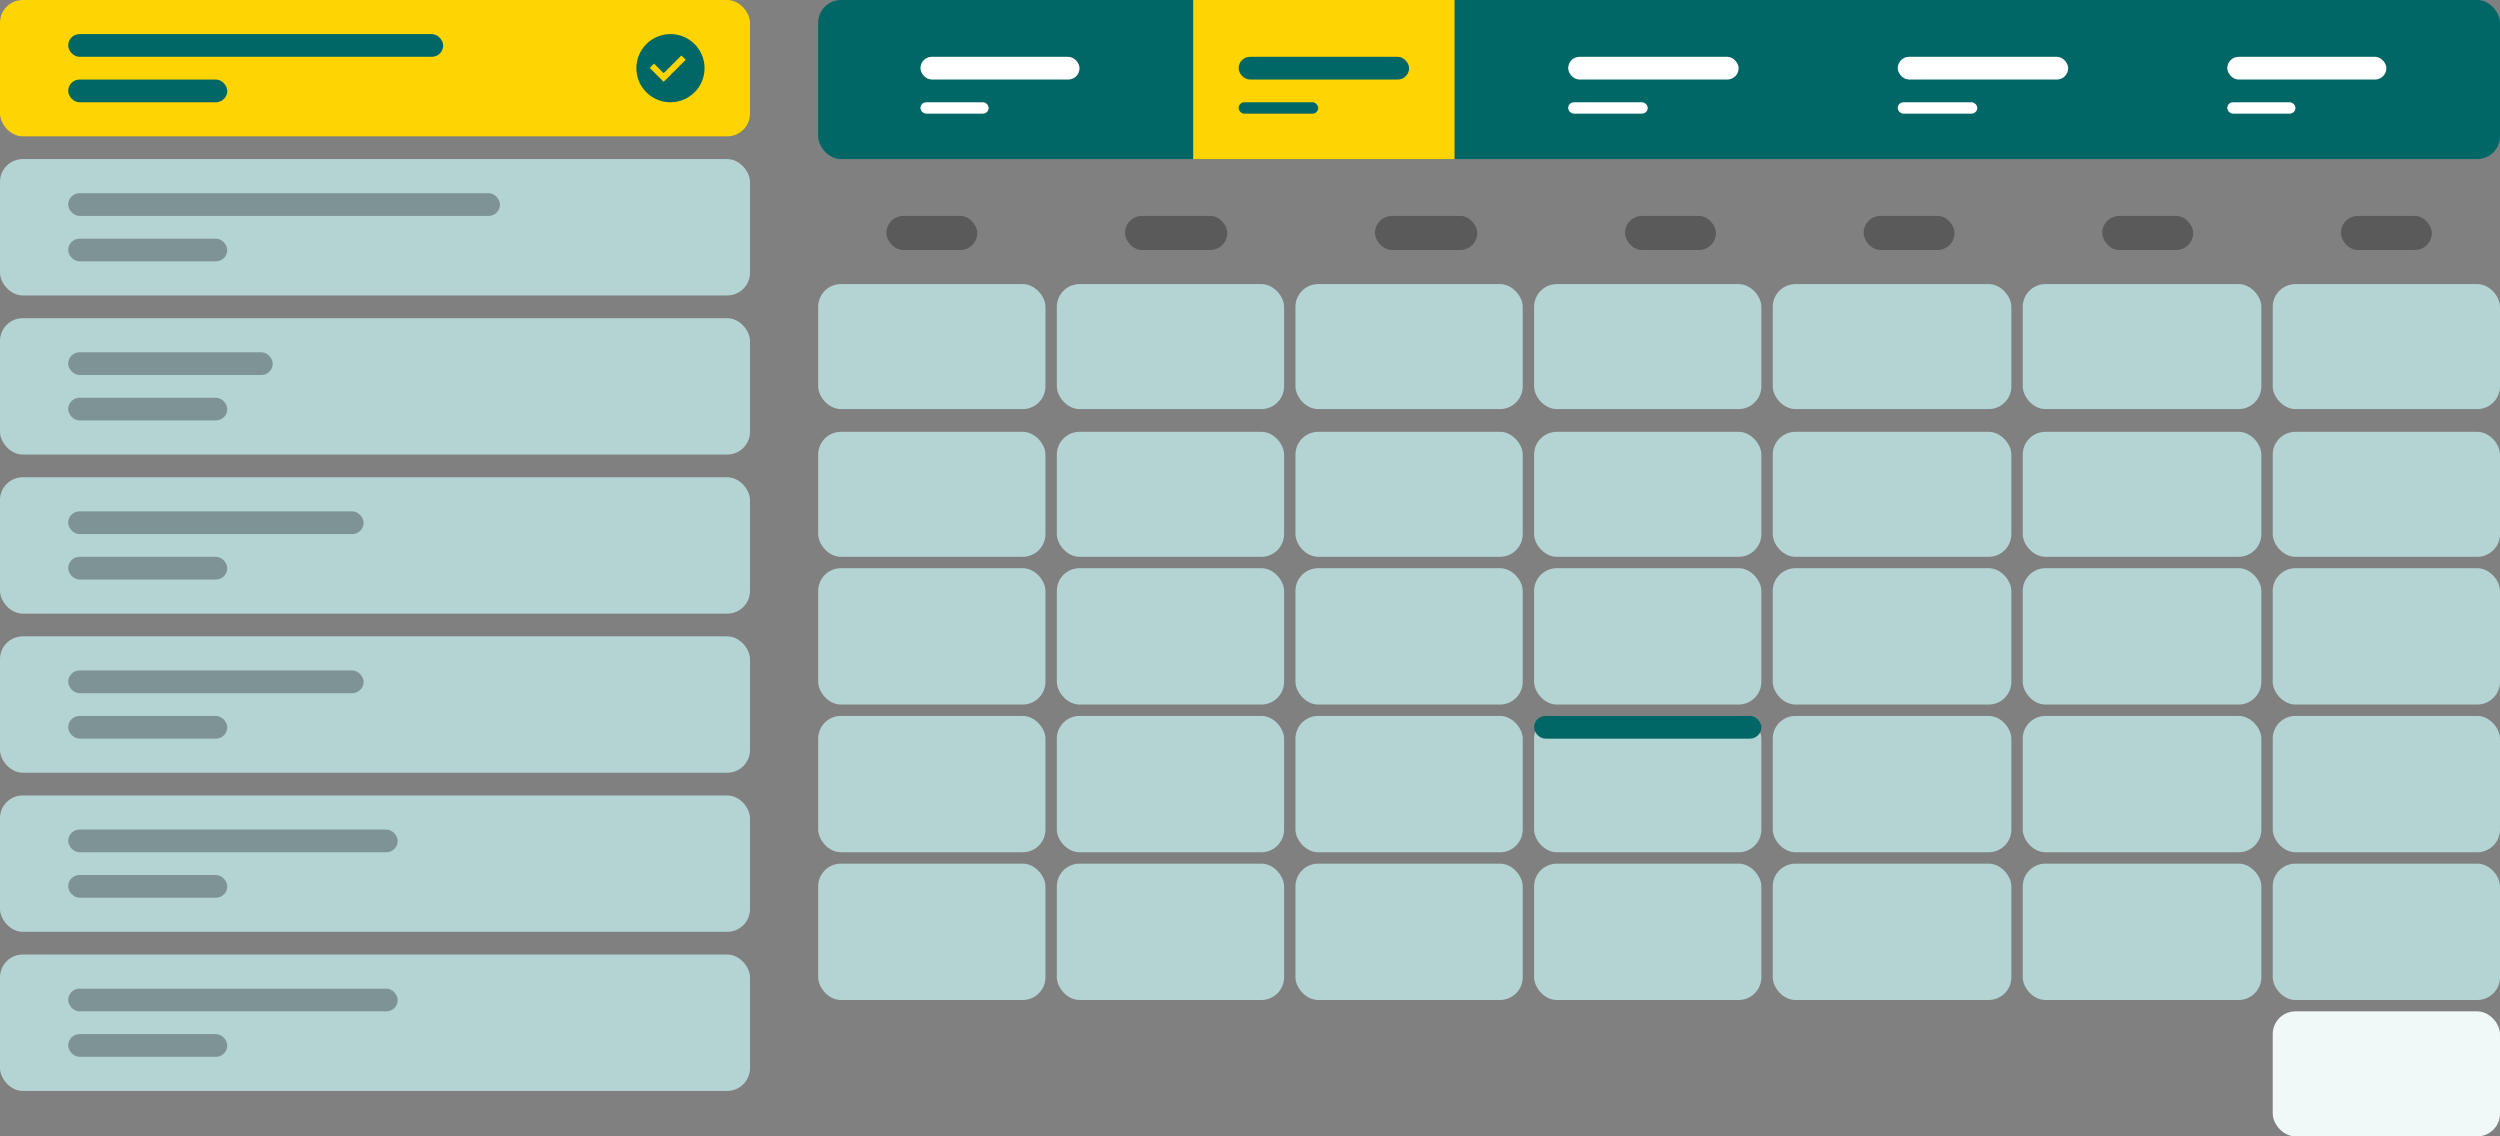 <svg xmlns="http://www.w3.org/2000/svg" width="220" height="100" viewBox="0 0 220 100">
  <rect x="0" y="0" width="220" height="100" fill="#808080" stroke="none"/>
  <g id="Сгруппировать_6858" data-name="Сгруппировать 6858" transform="translate(-406 -224)">
    <rect id="Прямоугольник_665" data-name="Прямоугольник 665" width="66" height="12" rx="2" transform="translate(406 224)" fill="#ffd400"/>
    <rect id="Прямоугольник_666" data-name="Прямоугольник 666" width="66" height="12" rx="2" transform="translate(406 238)" fill="#b4d3d3"/>
    <rect id="Прямоугольник_667" data-name="Прямоугольник 667" width="66" height="12" rx="2" transform="translate(406 252)" fill="#b4d3d3"/>
    <rect id="Прямоугольник_668" data-name="Прямоугольник 668" width="66" height="12" rx="2" transform="translate(406 266)" fill="#b4d3d3"/>
    <rect id="Прямоугольник_669" data-name="Прямоугольник 669" width="66" height="12" rx="2" transform="translate(406 280)" fill="#b4d3d3"/>
    <rect id="Прямоугольник_670" data-name="Прямоугольник 670" width="66" height="12" rx="2" transform="translate(406 294)" fill="#b4d3d3"/>
    <rect id="Прямоугольник_671" data-name="Прямоугольник 671" width="66" height="12" rx="2" transform="translate(406 308)" fill="#b4d3d3"/>
    <rect id="Прямоугольник_673" data-name="Прямоугольник 673" width="148" height="14" rx="2" transform="translate(478 224)" fill="#066"/>
    <rect id="Прямоугольник_674" data-name="Прямоугольник 674" width="20" height="11" rx="2" transform="translate(478 249)" fill="#b4d3d3"/>
    <rect id="Прямоугольник_674-2" data-name="Прямоугольник 674" width="20" height="11" rx="2" transform="translate(499 249)" fill="#b4d3d3"/>
    <rect id="Прямоугольник_674-3" data-name="Прямоугольник 674" width="20" height="11" rx="2" transform="translate(520 249)" fill="#b4d3d3"/>
    <rect id="Прямоугольник_674-4" data-name="Прямоугольник 674" width="20" height="11" rx="2" transform="translate(541 249)" fill="#b4d3d3"/>
    <rect id="Прямоугольник_674-5" data-name="Прямоугольник 674" width="21" height="11" rx="2" transform="translate(562 249)" fill="#b4d3d3"/>
    <rect id="Прямоугольник_674-6" data-name="Прямоугольник 674" width="21" height="11" rx="2" transform="translate(584 249)" fill="#b4d3d3"/>
    <rect id="Прямоугольник_674-7" data-name="Прямоугольник 674" width="20" height="11" rx="2" transform="translate(606 249)" fill="#b4d3d3"/>
    <rect id="Прямоугольник_674-8" data-name="Прямоугольник 674" width="20" height="11" rx="2" transform="translate(478 262)" fill="#b4d3d3"/>
    <rect id="Прямоугольник_674-9" data-name="Прямоугольник 674" width="20" height="11" rx="2" transform="translate(499 262)" fill="#b4d3d3"/>
    <rect id="Прямоугольник_674-10" data-name="Прямоугольник 674" width="20" height="11" rx="2" transform="translate(520 262)" fill="#b4d3d3"/>
    <rect id="Прямоугольник_674-11" data-name="Прямоугольник 674" width="20" height="11" rx="2" transform="translate(541 262)" fill="#b4d3d3"/>
    <rect id="Прямоугольник_674-12" data-name="Прямоугольник 674" width="21" height="11" rx="2" transform="translate(562 262)" fill="#b4d3d3"/>
    <rect id="Прямоугольник_674-13" data-name="Прямоугольник 674" width="21" height="11" rx="2" transform="translate(584 262)" fill="#b4d3d3"/>
    <rect id="Прямоугольник_674-14" data-name="Прямоугольник 674" width="20" height="11" rx="2" transform="translate(606 262)" fill="#b4d3d3"/>
    <rect id="Прямоугольник_674-15" data-name="Прямоугольник 674" width="20" height="12" rx="2" transform="translate(478 274)" fill="#b4d3d3"/>
    <rect id="Прямоугольник_674-16" data-name="Прямоугольник 674" width="20" height="12" rx="2" transform="translate(499 274)" fill="#b4d3d3"/>
    <rect id="Прямоугольник_674-17" data-name="Прямоугольник 674" width="20" height="12" rx="2" transform="translate(520 274)" fill="#b4d3d3"/>
    <rect id="Прямоугольник_674-18" data-name="Прямоугольник 674" width="20" height="12" rx="2" transform="translate(541 274)" fill="#b4d3d3"/>
    <rect id="Прямоугольник_674-19" data-name="Прямоугольник 674" width="21" height="12" rx="2" transform="translate(562 274)" fill="#b4d3d3"/>
    <rect id="Прямоугольник_674-20" data-name="Прямоугольник 674" width="21" height="12" rx="2" transform="translate(584 274)" fill="#b4d3d3"/>
    <rect id="Прямоугольник_674-21" data-name="Прямоугольник 674" width="20" height="12" rx="2" transform="translate(606 274)" fill="#b4d3d3"/>
    <rect id="Прямоугольник_674-22" data-name="Прямоугольник 674" width="20" height="12" rx="2" transform="translate(478 287)" fill="#b4d3d3"/>
    <rect id="Прямоугольник_674-23" data-name="Прямоугольник 674" width="20" height="12" rx="2" transform="translate(499 287)" fill="#b4d3d3"/>
    <rect id="Прямоугольник_674-24" data-name="Прямоугольник 674" width="20" height="12" rx="2" transform="translate(520 287)" fill="#b4d3d3"/>
    <rect id="Прямоугольник_674-25" data-name="Прямоугольник 674" width="20" height="12" rx="2" transform="translate(541 287)" fill="#b4d3d3"/>
    <rect id="Прямоугольник_674-26" data-name="Прямоугольник 674" width="21" height="12" rx="2" transform="translate(562 287)" fill="#b4d3d3"/>
    <rect id="Прямоугольник_674-27" data-name="Прямоугольник 674" width="21" height="12" rx="2" transform="translate(584 287)" fill="#b4d3d3"/>
    <rect id="Прямоугольник_674-28" data-name="Прямоугольник 674" width="20" height="12" rx="2" transform="translate(606 287)" fill="#b4d3d3"/>
    <rect id="Прямоугольник_674-29" data-name="Прямоугольник 674" width="20" height="12" rx="2" transform="translate(478 300)" fill="#b4d3d3"/>
    <rect id="Прямоугольник_674-30" data-name="Прямоугольник 674" width="20" height="12" rx="2" transform="translate(499 300)" fill="#b4d3d3"/>
    <rect id="Прямоугольник_674-31" data-name="Прямоугольник 674" width="20" height="12" rx="2" transform="translate(520 300)" fill="#b4d3d3"/>
    <rect id="Прямоугольник_674-32" data-name="Прямоугольник 674" width="20" height="12" rx="2" transform="translate(541 300)" fill="#b4d3d3"/>
    <rect id="Прямоугольник_674-33" data-name="Прямоугольник 674" width="21" height="12" rx="2" transform="translate(562 300)" fill="#b4d3d3"/>
    <rect id="Прямоугольник_674-34" data-name="Прямоугольник 674" width="21" height="12" rx="2" transform="translate(584 300)" fill="#b4d3d3"/>
    <rect id="Прямоугольник_674-35" data-name="Прямоугольник 674" width="20" height="12" rx="2" transform="translate(606 300)" fill="#b4d3d3"/>
    <rect id="Прямоугольник_674-36" data-name="Прямоугольник 674" width="20" height="11" rx="2" transform="translate(606 313)" fill="#f0f8f8"/>
    <g id="Сгруппировать_6844" data-name="Сгруппировать 6844" transform="translate(411.815 227.101)">
      <rect id="Прямоугольник_675" data-name="Прямоугольник 675" width="33" height="2" rx="1" transform="translate(0.185 -0.101)" fill="#066"/>
      <rect id="Прямоугольник_676" data-name="Прямоугольник 676" width="14" height="2" rx="1" transform="translate(0.185 3.899)" fill="#066"/>
    </g>
    <g id="Сгруппировать_6845" data-name="Сгруппировать 6845" transform="translate(411.815 241.282)" opacity="0.3">
      <rect id="Прямоугольник_675-2" data-name="Прямоугольник 675" width="38" height="2" rx="1" transform="translate(0.185 -0.282)"/>
      <rect id="Прямоугольник_676-2" data-name="Прямоугольник 676" width="14" height="2" rx="1" transform="translate(0.185 3.718)"/>
    </g>
    <g id="Сгруппировать_6846" data-name="Сгруппировать 6846" transform="translate(411.815 255.462)" opacity="0.3">
      <rect id="Прямоугольник_675-3" data-name="Прямоугольник 675" width="18" height="2" rx="1" transform="translate(0.185 -0.462)"/>
      <rect id="Прямоугольник_676-3" data-name="Прямоугольник 676" width="14" height="2" rx="1" transform="translate(0.185 3.538)"/>
    </g>
    <g id="Сгруппировать_6847" data-name="Сгруппировать 6847" transform="translate(411.815 268.642)" opacity="0.3">
      <rect id="Прямоугольник_675-4" data-name="Прямоугольник 675" width="26" height="2" rx="1" transform="translate(0.185 0.357)"/>
      <rect id="Прямоугольник_676-4" data-name="Прямоугольник 676" width="14" height="2" rx="1" transform="translate(0.185 4.357)"/>
    </g>
    <g id="Сгруппировать_6848" data-name="Сгруппировать 6848" transform="translate(411.815 282.823)" opacity="0.3">
      <rect id="Прямоугольник_675-5" data-name="Прямоугольник 675" width="26" height="2" rx="1" transform="translate(0.185 0.177)"/>
      <rect id="Прямоугольник_676-5" data-name="Прямоугольник 676" width="14" height="2" rx="1" transform="translate(0.185 4.177)"/>
    </g>
    <g id="Сгруппировать_6849" data-name="Сгруппировать 6849" transform="translate(411.815 297.003)" opacity="0.3">
      <rect id="Прямоугольник_675-6" data-name="Прямоугольник 675" width="29" height="2" rx="1" transform="translate(0.185 -0.003)"/>
      <rect id="Прямоугольник_676-6" data-name="Прямоугольник 676" width="14" height="2" rx="1" transform="translate(0.185 3.997)"/>
    </g>
    <g id="Сгруппировать_6850" data-name="Сгруппировать 6850" transform="translate(411.815 311.184)" opacity="0.3">
      <rect id="Прямоугольник_675-7" data-name="Прямоугольник 675" width="29" height="2" rx="1" transform="translate(0.185 -0.184)"/>
      <rect id="Прямоугольник_676-7" data-name="Прямоугольник 676" width="14" height="2" rx="1" transform="translate(0.185 3.816)"/>
    </g>
    <rect id="Прямоугольник_679" data-name="Прямоугольник 679" width="23" height="14" transform="translate(511 224)" fill="#ffd400"/>
    <g id="Сгруппировать_6852" data-name="Сгруппировать 6852" transform="translate(486.633 228.652)">
      <rect id="Прямоугольник_677" data-name="Прямоугольник 677" width="14" height="2" rx="1" transform="translate(0.367 0.348)" fill="#fff"/>
      <rect id="Прямоугольник_678" data-name="Прямоугольник 678" width="6" height="1" rx="0.5" transform="translate(0.367 4.348)" fill="#fff"/>
    </g>
    <g id="Сгруппировать_6853" data-name="Сгруппировать 6853" transform="translate(515.32 228.652)">
      <rect id="Прямоугольник_677-2" data-name="Прямоугольник 677" width="15" height="2" rx="1" transform="translate(-0.32 0.348)" fill="#066"/>
      <rect id="Прямоугольник_678-2" data-name="Прямоугольник 678" width="7" height="1" rx="0.5" transform="translate(-0.32 4.348)" fill="#066"/>
    </g>
    <g id="Сгруппировать_6855" data-name="Сгруппировать 6855" transform="translate(544.394 228.652)">
      <rect id="Прямоугольник_677-3" data-name="Прямоугольник 677" width="15" height="2" rx="1" transform="translate(-0.394 0.348)" fill="#fff"/>
      <rect id="Прямоугольник_678-3" data-name="Прямоугольник 678" width="7" height="1" rx="0.5" transform="translate(-0.394 4.348)" fill="#fff"/>
    </g>
    <g id="Сгруппировать_6856" data-name="Сгруппировать 6856" transform="translate(573.081 228.652)">
      <rect id="Прямоугольник_677-4" data-name="Прямоугольник 677" width="15" height="2" rx="1" transform="translate(-0.081 0.348)" fill="#fff"/>
      <rect id="Прямоугольник_678-4" data-name="Прямоугольник 678" width="7" height="1" rx="0.5" transform="translate(-0.081 4.348)" fill="#fff"/>
    </g>
    <g id="Сгруппировать_6857" data-name="Сгруппировать 6857" transform="translate(601.768 228.652)">
      <rect id="Прямоугольник_677-5" data-name="Прямоугольник 677" width="14" height="2" rx="1" transform="translate(0.232 0.348)" fill="#fff"/>
      <rect id="Прямоугольник_678-5" data-name="Прямоугольник 678" width="6" height="1" rx="0.5" transform="translate(0.232 4.348)" fill="#fff"/>
    </g>
    <circle id="Эллипс_282" data-name="Эллипс 282" cx="3" cy="3" r="3" transform="translate(462 227)" fill="#066"/>
    <path id="Контур_3205" data-name="Контур 3205" d="M2.789,68.552l-1.56,1.56L.38,69.264l-.38.38,1.229,1.229L3.17,68.932Z" transform="translate(463.172 160.33)" fill="#ffd400"/>
    <rect id="Прямоугольник_680" data-name="Прямоугольник 680" width="20" height="2" rx="1" transform="translate(541 287)" fill="#066"/>
    <rect id="Прямоугольник_681" data-name="Прямоугольник 681" width="8" height="3" rx="1.5" transform="translate(484 243)" opacity="0.3"/>
    <rect id="Прямоугольник_682" data-name="Прямоугольник 682" width="9" height="3" rx="1.5" transform="translate(505 243)" opacity="0.3"/>
    <rect id="Прямоугольник_683" data-name="Прямоугольник 683" width="9" height="3" rx="1.5" transform="translate(527 243)" opacity="0.3"/>
    <rect id="Прямоугольник_684" data-name="Прямоугольник 684" width="8" height="3" rx="1.5" transform="translate(549 243)" opacity="0.3"/>
    <rect id="Прямоугольник_685" data-name="Прямоугольник 685" width="8" height="3" rx="1.5" transform="translate(570 243)" opacity="0.3"/>
    <rect id="Прямоугольник_686" data-name="Прямоугольник 686" width="8" height="3" rx="1.5" transform="translate(591 243)" opacity="0.3"/>
    <rect id="Прямоугольник_687" data-name="Прямоугольник 687" width="8" height="3" rx="1.5" transform="translate(612 243)" opacity="0.3"/>
  </g>
</svg>
